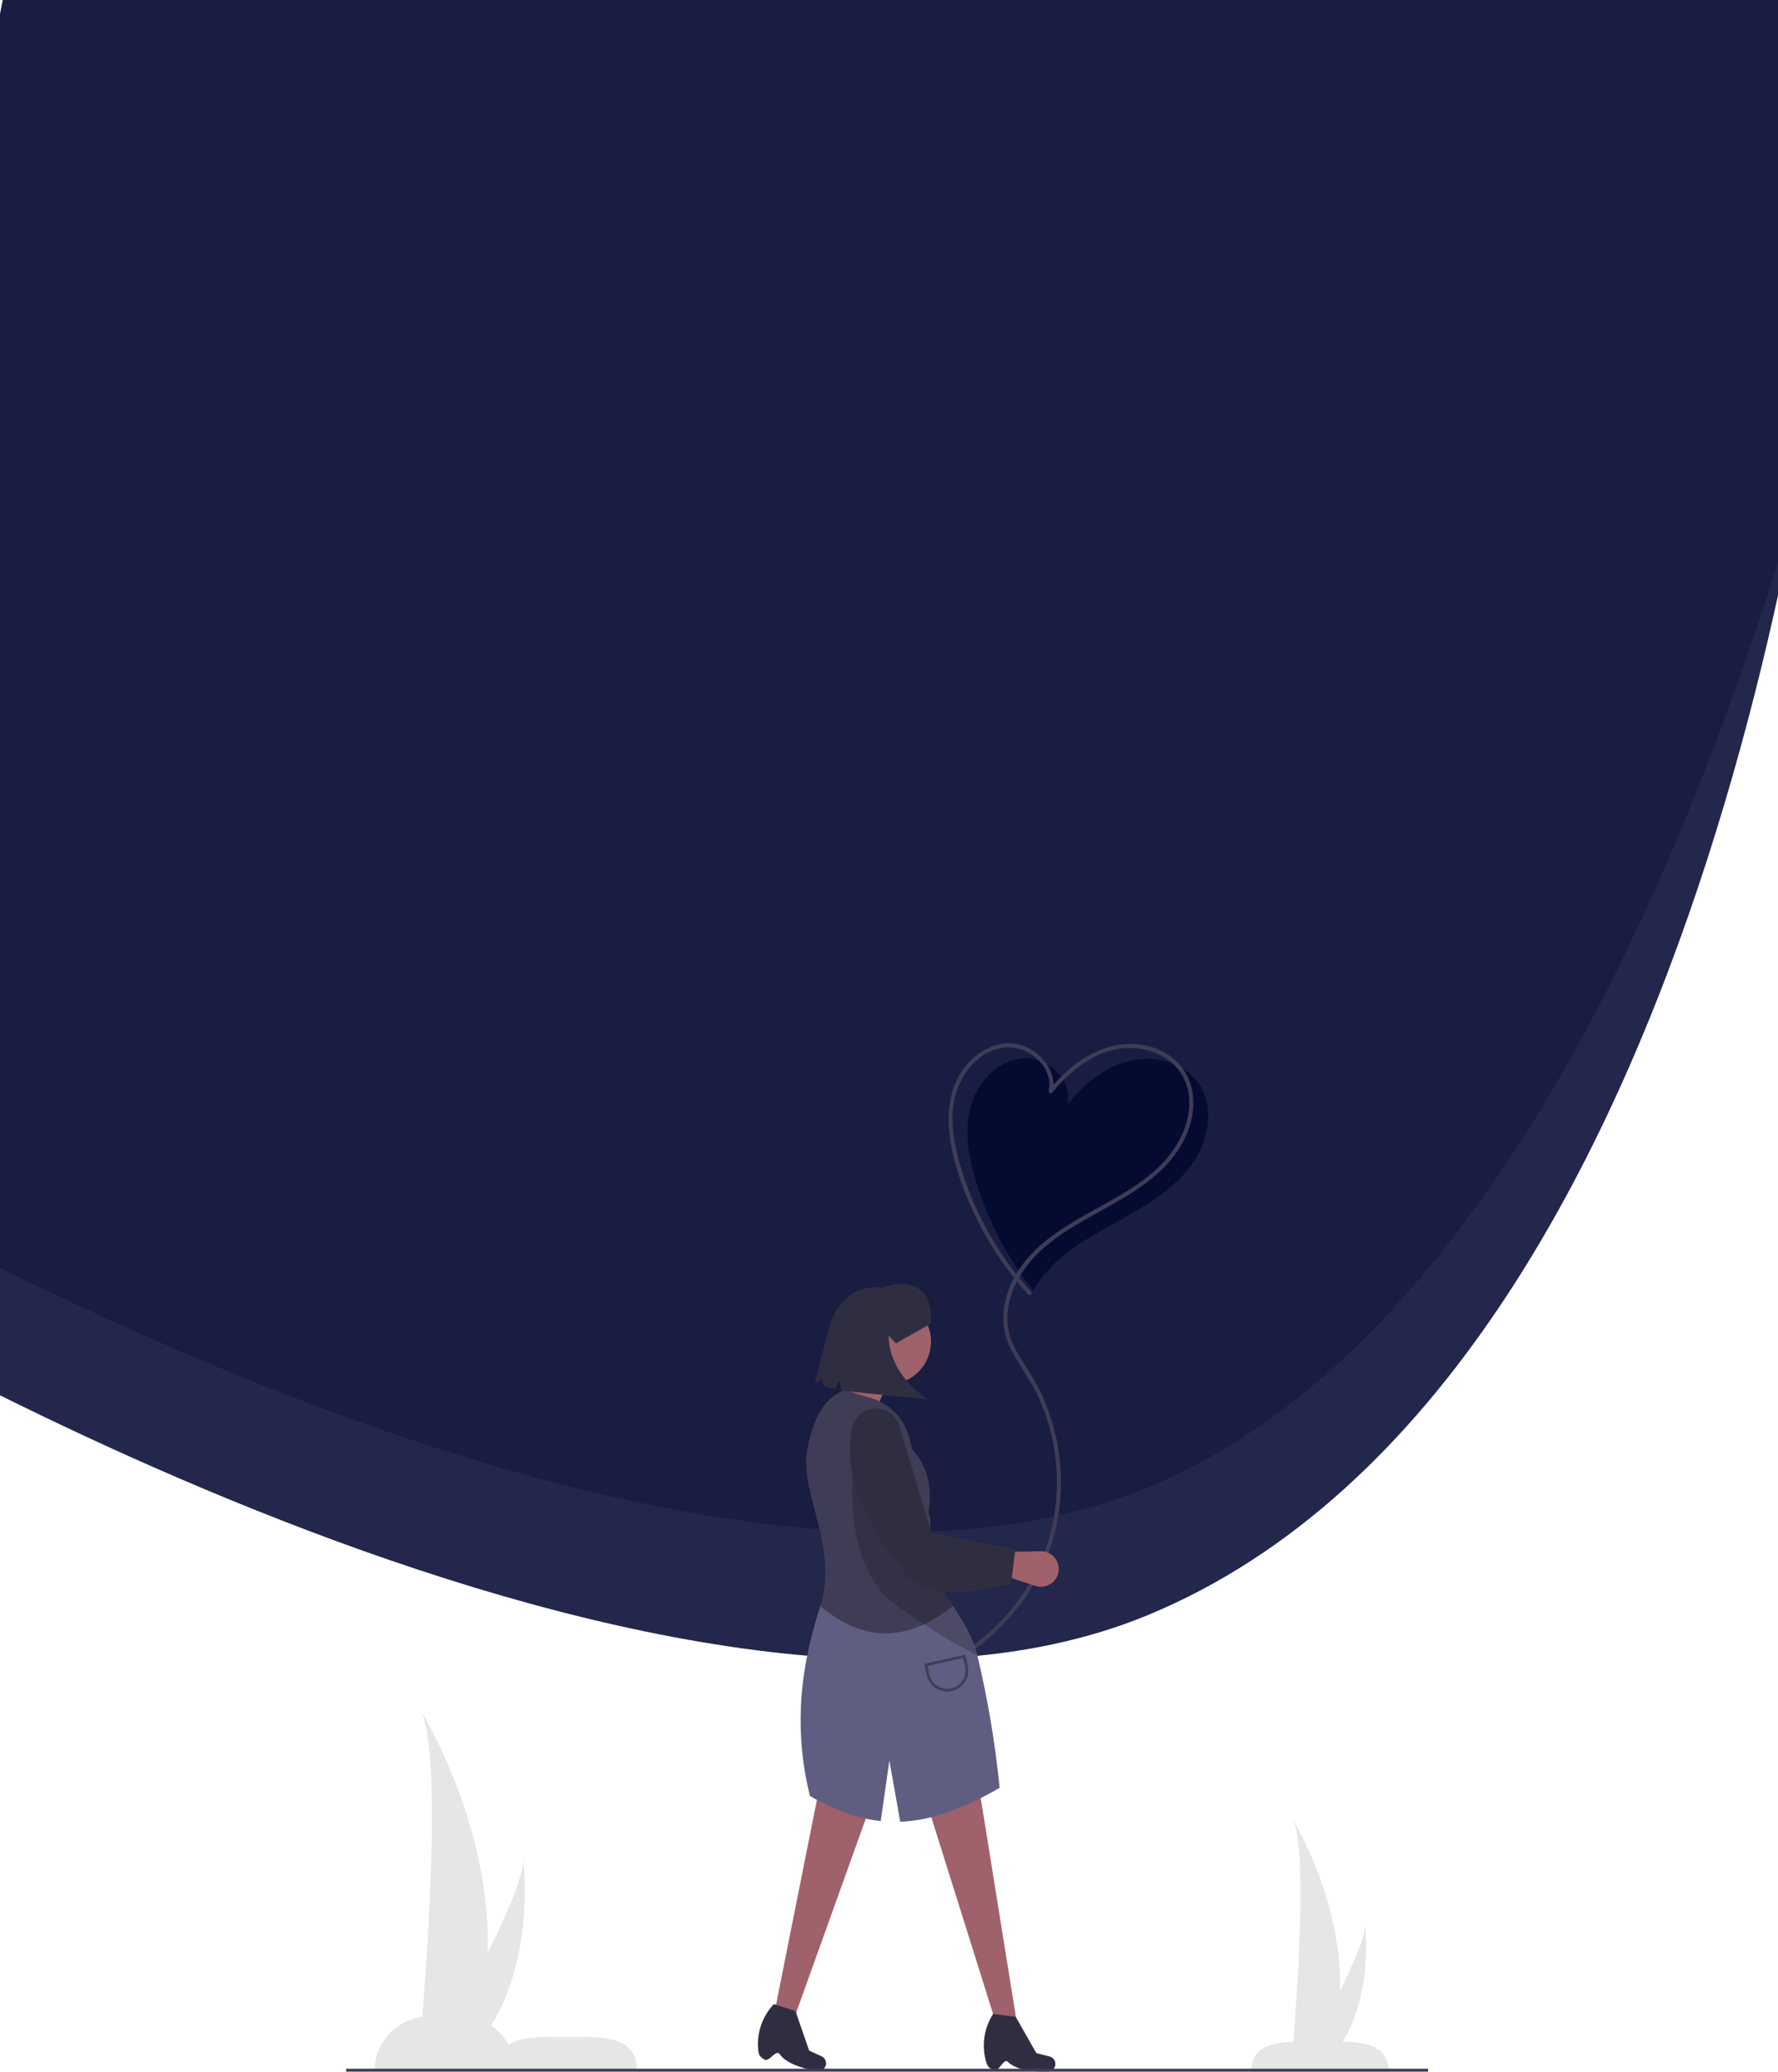 <svg width="375" height="437" viewBox="0 0 375 437" fill="none" xmlns="http://www.w3.org/2000/svg">
<path d="M0.576 26.91H380.221L385.789 60.193C385.789 60.193 365.035 289.796 242.03 340.622C139.989 382.786 -46.5 269.099 -46.5 269.099L0.576 26.91Z" fill="#22274B"/>
<path d="M0.576 0H380.221H403C403 0 365.035 262.886 242.03 313.712C139.989 355.877 -46.5 242.189 -46.5 242.189L0.576 0Z" fill="#191D42"/>
<path d="M236.109 257.372C241.502 254.383 246.979 251.181 250.789 246.334C254.768 241.273 256.467 233.702 252.779 228.424C249.681 223.991 243.513 222.432 238.258 223.713C233.004 224.995 228.605 228.645 225.189 232.838C226.307 227.684 220.872 222.709 215.619 223.165C210.365 223.621 206.15 228.213 204.747 233.296C203.345 238.379 204.257 243.819 205.763 248.873C208.297 257.346 212.439 265.253 217.962 272.161C218.809 270.627 219.832 269.197 221.011 267.901C225.159 263.339 230.717 260.361 236.109 257.372Z" fill="#050A30"/>
<path d="M217.47 272.408C210.413 264.628 205.245 255.326 202.366 245.224C200.887 239.977 200.02 234.011 202.237 228.834C203.952 224.83 207.607 221.207 212.138 220.872C216.92 220.518 222.228 224.946 221.203 230.009C221.127 230.387 221.625 230.786 221.92 230.426C225.747 225.754 231.008 221.451 237.277 221.03C242.861 220.654 248.727 223.444 250.354 229.117C252.048 235.025 249.125 241.276 245.031 245.454C240.49 250.088 234.579 252.98 229 256.136C223.511 259.242 217.927 262.828 214.551 268.318C212.947 270.857 211.955 273.734 211.655 276.723C211.39 279.807 212.162 282.724 213.655 285.414C215.241 288.271 217.203 290.875 218.635 293.825C220.044 296.741 221.115 299.807 221.829 302.966C223.27 309.262 223.279 315.801 221.856 322.1C219.224 333.582 211.545 343.687 201.324 349.5C200.089 350.201 198.82 350.84 197.521 351.413C197.017 351.635 197.453 352.374 197.953 352.153C203.367 349.723 208.234 346.224 212.262 341.866C216.289 337.508 219.394 332.381 221.39 326.792C225.715 314.517 224.057 300.374 217.14 289.37C215.329 286.49 213.238 283.697 212.642 280.266C212.095 277.122 212.768 273.843 214.096 270.974C216.939 264.832 222.574 260.839 228.266 257.543C233.957 254.249 240.036 251.396 244.858 246.826C249.151 242.758 252.318 236.954 251.575 230.873C251.268 228.094 249.974 225.518 247.929 223.612C245.867 221.798 243.309 220.644 240.585 220.299C234.508 219.442 228.811 222.326 224.48 226.401C223.352 227.471 222.294 228.613 221.314 229.82L222.03 230.237C222.955 225.667 219.322 221.468 215.068 220.312C210.442 219.055 205.856 221.76 203.191 225.426C199.861 230.005 199.589 235.878 200.562 241.278C201.572 246.879 203.662 252.363 206.2 257.441C209.031 263.092 212.618 268.332 216.863 273.014C217.235 273.424 217.839 272.816 217.47 272.408L217.47 272.408Z" fill="#3F3D56"/>
<path d="M214.486 426.698L210.441 427.846L194.545 377.228L206.209 375.217L214.486 426.698Z" fill="#9F616A"/>
<path d="M167.005 426.988L163.004 426.131L173.353 374.26L184.606 377.927L167.005 426.988Z" fill="#9F616A"/>
<path d="M209.611 436.53C210.718 437.036 211.646 433.902 212.581 434.821C215.194 437.389 221.464 436.813 221.464 436.813C221.675 436.746 221.869 436.636 222.036 436.491C222.203 436.346 222.339 436.168 222.435 435.969C222.531 435.77 222.586 435.554 222.596 435.333C222.606 435.112 222.571 434.891 222.494 434.684C222.401 434.436 222.249 434.215 222.052 434.039C221.854 433.863 221.617 433.737 221.36 433.673L218.581 432.978L214.217 425.303L209.46 424.701L209.34 424.897C208.421 426.379 207.828 428.04 207.601 429.77C207.375 431.499 207.519 433.256 208.026 434.925C208.421 436.193 208.96 436.233 209.611 436.53Z" fill="#2F2E41"/>
<path d="M161.194 434.297C162.19 434.997 163.675 432.086 164.426 433.159C166.526 436.162 172.796 436.742 172.796 436.742C173.015 436.714 173.226 436.642 173.417 436.529C173.607 436.417 173.773 436.268 173.904 436.09C174.035 435.911 174.129 435.709 174.179 435.493C174.229 435.278 174.236 435.055 174.197 434.837C174.151 434.576 174.042 434.331 173.88 434.122C173.718 433.912 173.508 433.745 173.267 433.635L170.662 432.444L167.774 424.101L163.207 422.64L163.053 422.811C161.879 424.1 160.992 425.625 160.453 427.283C159.915 428.942 159.736 430.697 159.929 432.43C160.086 433.748 160.608 433.886 161.194 434.297Z" fill="#2F2E41"/>
<path d="M201.005 338.671C203.136 341.947 205.201 345.256 206.114 349.021C208.323 358.238 209.9 367.594 210.835 377.026C203.434 381.272 197.013 383.71 190.74 384.13C190.448 384.149 190.157 384.163 189.866 384.174L187.58 371.265L185.756 384.032C184.852 383.936 183.948 383.799 183.039 383.616C179.107 382.827 175.103 381.215 170.825 378.74C169.292 372.64 168.648 366.35 168.914 360.066C169.265 351.662 171.165 344.466 173.006 338.688L201.005 338.671Z" fill="#605D82"/>
<path d="M185.295 300.61L175.24 297.192C178.878 293.631 180.363 289.721 178.86 285.327L190.121 287.338C187.449 292.488 183.951 295.589 185.295 300.61Z" fill="#9F616A"/>
<path d="M201.005 338.671C191.859 345.947 182.547 346.786 173.006 338.688C176.852 326.612 169.005 315.255 170.148 306.683C170.861 301.334 173.086 294.709 178.258 293.169L183.813 294.866C185.74 295.454 187.484 296.527 188.877 297.982C190.271 299.437 191.267 301.226 191.772 303.176L192.429 305.734C195.609 309.117 196.67 313.564 195.844 318.962C196.541 320.493 196.221 322.425 195.901 324.36C195.598 326.2 195.295 328.043 195.867 329.544C197.097 332.769 199.078 335.707 201.005 338.671" fill="#3F3D56"/>
<path d="M122.906 429.581H116.105C112.548 429.581 109.37 429.833 107.273 431.181C106.286 429.386 104.835 427.888 103.072 426.846C101.309 425.803 99.298 425.253 97.249 425.254H90.449C88.947 425.254 87.459 425.55 86.072 426.124C84.684 426.699 83.423 427.542 82.361 428.604C81.299 429.666 80.457 430.926 79.882 432.314C79.307 433.702 79.011 435.189 79.011 436.691V436.691H134.343V436.691C134.343 430.374 129.223 429.581 122.906 429.581Z" fill="#E6E6E6"/>
<path d="M263.867 437H292.916C292.769 431.58 288.71 430.509 281.792 430.509H274.991C268.073 430.509 264.014 431.58 263.867 437Z" fill="#E6E6E6"/>
<path d="M301.197 436.261H73V436.879H301.197V436.261Z" fill="#3F3D56"/>
<path d="M187.306 291.963C192.304 291.963 196.355 287.912 196.355 282.914C196.355 277.916 192.304 273.865 187.306 273.865C182.308 273.865 178.257 277.916 178.257 282.914C178.257 287.912 182.308 291.963 187.306 291.963Z" fill="#9F616A"/>
<path d="M218.38 334.439L212.041 332.364L212.503 327.277L219.464 327.122C220.013 327.11 220.558 327.219 221.06 327.44C221.563 327.662 222.011 327.991 222.372 328.404C222.734 328.818 223 329.306 223.152 329.833C223.304 330.361 223.339 330.916 223.253 331.458C223.168 331.995 222.968 332.507 222.666 332.958C222.364 333.41 221.968 333.79 221.505 334.074C221.041 334.357 220.522 334.537 219.983 334.6C219.443 334.663 218.896 334.608 218.38 334.439Z" fill="#9F616A"/>
<path opacity="0.2" d="M206.114 349.021C203.494 347.792 197.53 344.695 188.914 338.416C177.049 329.769 180.067 308.654 180.067 308.654L195.901 324.36C195.598 326.2 195.295 328.043 195.867 329.544C198.456 336.333 204.374 341.848 206.114 349.021Z" fill="black"/>
<path d="M213.247 333.992C204.663 335.894 197.639 337.035 191.931 332.987C182.878 322.458 177.733 311.888 179.659 301.244C179.838 300.285 180.285 299.397 180.948 298.682C181.611 297.966 182.463 297.453 183.405 297.203C184.642 296.868 185.959 297.003 187.102 297.581C188.246 298.159 189.135 299.14 189.599 300.334L196.438 323.257L214.155 326.686L213.247 333.992Z" fill="#2F2E41"/>
<path d="M199.793 356.715C198.785 356.714 197.808 356.369 197.023 355.739C196.237 355.108 195.689 354.229 195.469 353.246L194.943 350.875L203.591 348.954L204.117 351.325C204.372 352.472 204.161 353.673 203.53 354.664C202.899 355.655 201.901 356.355 200.754 356.609C200.438 356.68 200.116 356.715 199.793 356.715ZM195.624 351.309L196.027 353.122C196.137 353.617 196.343 354.085 196.634 354.5C196.925 354.915 197.295 355.268 197.722 355.54C198.149 355.812 198.626 355.997 199.125 356.085C199.624 356.173 200.135 356.161 200.63 356.051C201.124 355.942 201.592 355.735 202.007 355.445C202.422 355.154 202.776 354.784 203.048 354.357C203.32 353.929 203.505 353.453 203.593 352.954C203.68 352.455 203.669 351.943 203.559 351.449L203.156 349.636L195.624 351.309Z" fill="#3F3D56"/>
<path d="M196.322 279.132C196.322 279.132 197.775 267.826 185.922 271.533C185.922 271.533 177.456 269.98 174.68 280.569L171.869 291.67L173.239 290.924L173.878 292.32L176.098 292.882L177.048 290.997L177.507 293.286L195.69 295.099C195.69 295.099 187.547 290.283 187.417 281.651L188.969 283.29L196.322 279.132Z" fill="#2F2E41"/>
<path d="M88.61 430.663C88.61 430.663 94.174 370.076 88.61 360.494C88.61 360.494 112.103 397.897 98.811 432.518L88.61 430.663Z" fill="#E6E6E6"/>
<path d="M93.156 430.354C93.156 430.354 111.004 398.599 110.301 392C110.301 392 114.017 418.191 98.285 433.863L93.156 430.354Z" fill="#E6E6E6"/>
<path d="M272.535 433.146C272.535 433.146 276.47 390.298 272.535 383.521C272.535 383.521 289.149 409.973 279.749 434.457L272.535 433.146Z" fill="#E6E6E6"/>
<path d="M275.75 432.927C275.75 432.927 288.372 410.47 287.875 405.803C287.875 405.803 290.503 424.325 279.377 435.409L275.75 432.927Z" fill="#E6E6E6"/>
</svg>

